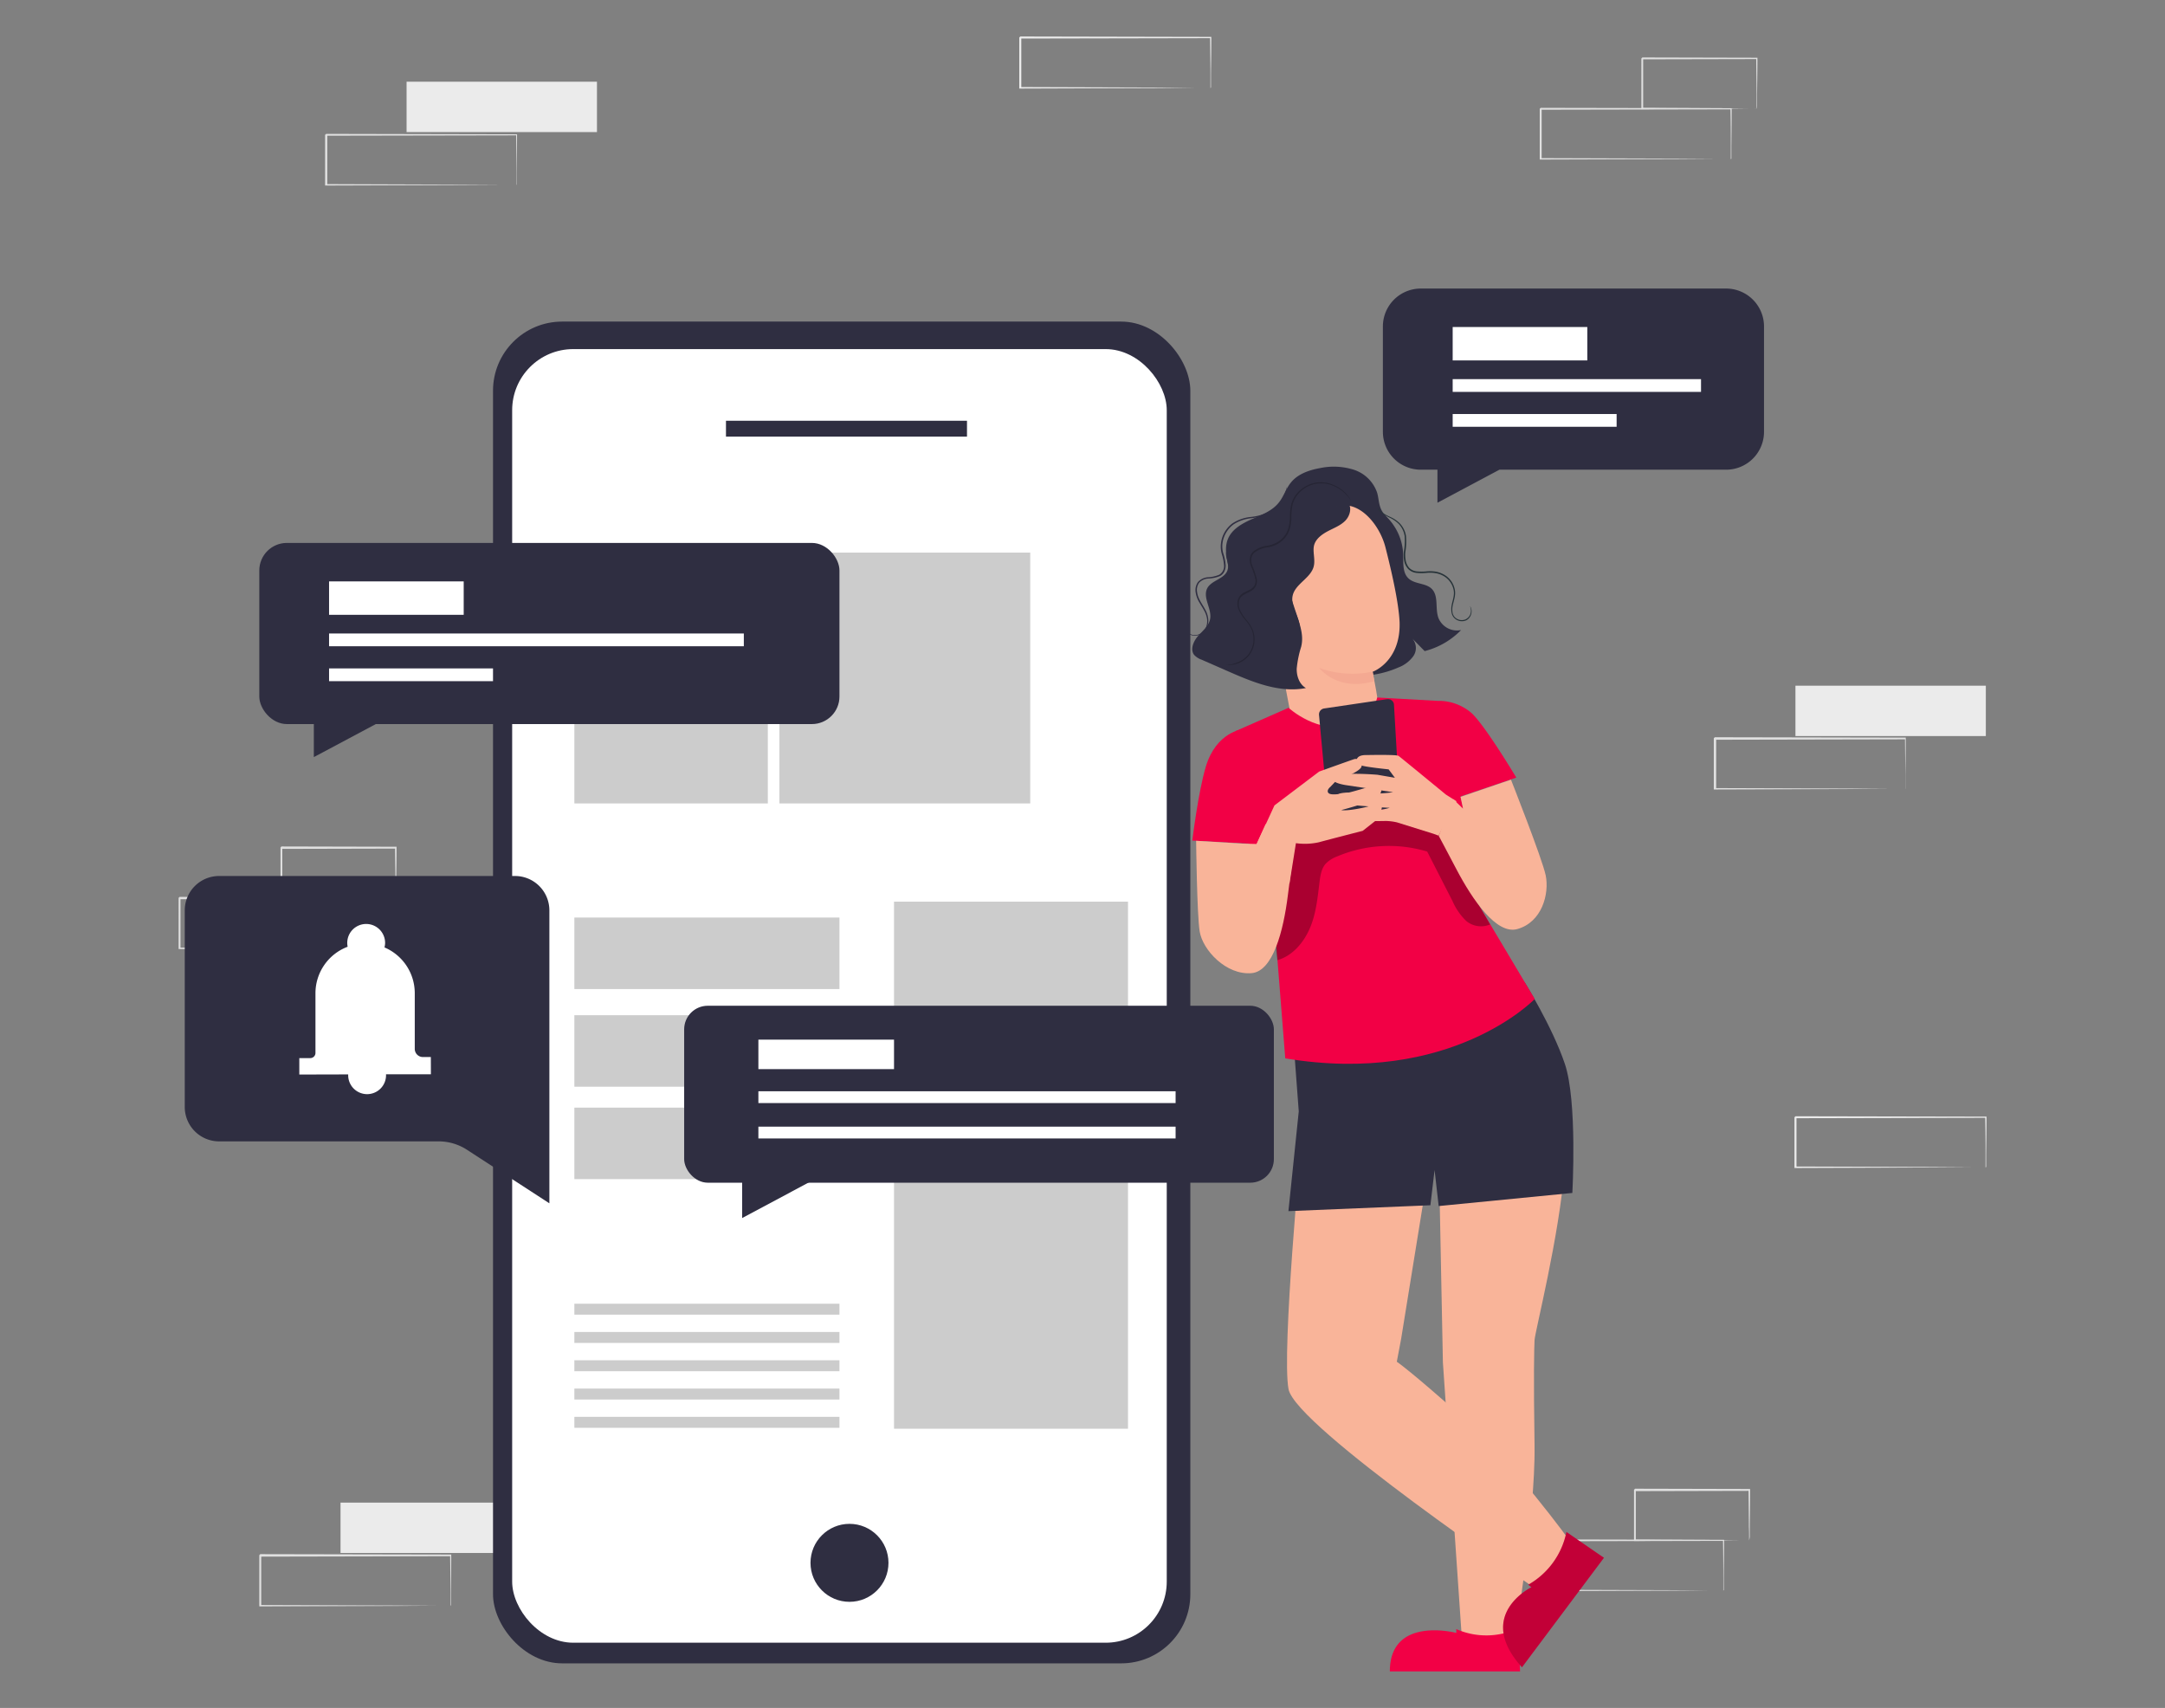  <!DOCTYPE svg PUBLIC "-//W3C//DTD SVG 1.1//EN" "http://www.w3.org/Graphics/SVG/1.1/DTD/svg11.dtd">
<svg id="b5213985-2f77-45d9-933c-c6fba7b40dc5" data-name="Layer 1" xmlns="http://www.w3.org/2000/svg" width="865.76" height="682.89" viewBox="0 0 865.76 682.89">
<rect x="0" y="0" width="865.76" height="682.89" fill="#808080" stroke="none"/>
<defs>
<style xmlns="http://www.w3.org/1999/xhtml">*, ::after, ::before { box-sizing: border-box; }
img, svg { vertical-align: middle; }
</style>
<style xmlns="http://www.w3.org/1999/xhtml">*, body, html { -webkit-font-smoothing: antialiased; }
img, svg { max-width: 100%; }
</style>
</defs>
<g id="bfd3a5c0-caa8-495f-aa83-ad7c3ae00c72" data-name="freepik--background-complete--inject-276">
<rect x="717.98" y="274.16" width="76.13" height="20.14" fill="#ebebeb"/>
<path d="M761.92,315.52v-5.36c0-3.49-.08-8.48-.14-14.78l.24.23-76.13.16.39-.39h0v20.11l-.38-.38,54.26.17,16,.11h.05l-15.93.1-54.52.17h-.43v-20.5h0l.4-.39,76.13.15h.23v.24c0,6.37-.09,11.41-.12,14.91V315A1.53,1.53,0,0,1,761.92,315.52Z" fill="#e0e0e0"/>
<rect x="162.59" y="32.67" width="76.13" height="20.14" fill="#ebebeb"/>
<path d="M206.51,74V68.66c0-3.47,0-8.48-.12-14.77l.23.23-76.13.14c.17-.17-.39.4.39-.37h0V74l-.37-.38,54.09.19,16,.09h5.46a2.81,2.81,0,0,1,.41,0H200.8L184.87,74l-54.52.18H130V53.92h0l.4-.39,76.13.16h.23v.23c0,6.35-.09,11.41-.13,14.91v4.9A1.14,1.14,0,0,1,206.51,74Z" fill="#e0e0e0"/>
<rect x="136.17" y="600.79" width="76.13" height="20.14" fill="#ebebeb"/>
<path d="M180.11,642.15a2.16,2.16,0,0,1,0-.36v-5c0-3.49,0-8.49-.12-14.79l.23.23-76.13.16c.17-.17-.39.39.38-.39h0v20.11l-.38-.38,54.25.17,16,.11h.19l-15.93.1-54.52.17h-.39v-20.5h0l.39-.39,76.13.15h.24v.24c0,6.37-.1,11.41-.13,14.91v4.92A1.86,1.86,0,0,1,180.11,642.15Z" fill="#e0e0e0"/>
<path d="M692.11,63.62V58.27c0-3.47,0-8.48-.12-14.79l.23.24-76.13.15.4-.39h0V63.61l-.38-.38,54.25.17,16,.11h.19l-15.93.11-54.52.17h-.38V43.5h0c.79-.77.22-.2.4-.38l76.13.14h.23v.24c0,6.37-.09,11.41-.12,14.93v4.9A.26.26,0,0,1,692.11,63.62Z" fill="#e0e0e0"/>
<path d="M702.44,43.48a2.29,2.29,0,0,1,0-.37V38c0-3.54-.09-8.53-.15-14.67l.28.29-45.87.1c-.34.35.47-.46.38-.39h0V43.47l-.36-.36,32.72.17,9.53.11h3.49a5.75,5.75,0,0,1-.83,0h-2.5l-9.39.11-33,.17h-.37V23.36h0l.39-.39,45.74.11h.28v.26c0,6.26-.12,11.25-.15,14.82v4C702.65,43.14,702.46,43.51,702.44,43.48Z" fill="#e0e0e0"/>
<path d="M147.8,379.3a2.16,2.16,0,0,1,0-.36v-5c0-3.49,0-8.48-.13-14.79l.24.23-76.13.16.39-.39h0v20.12l-.38-.37,54.26.17,16,.11h.19l-15.93.11-54.52.17h-.37V359h0l.39-.39,76.13.15h.23V359c0,6.37-.09,11.4-.12,14.93V379A1.43,1.43,0,0,0,147.8,379.3Z" fill="#e0e0e0"/>
<path d="M158.13,359.16a1.21,1.21,0,0,1,0-.38v-5.11c0-3.52-.1-8.52-.16-14.65l.28.28-45.74.11c-.34.35.47-.47.38-.39h0v20.12l-.36-.36,32.72.18,9.53.09h3.49a5.75,5.75,0,0,1-.83,0h-2.51l-9.39.11-33,.17h-.37v-20.5h0l.39-.39,45.74.11h.28v.28c0,6.26-.12,11.25-.16,14.82v4A3.07,3.07,0,0,1,158.13,359.16Z" fill="#e0e0e0"/>
<path d="M689.13,636a1.09,1.09,0,0,1,0-.36v-5c0-3.49,0-8.48-.13-14.79l.24.24-76.13.16c.17-.18-.4.39.37-.4h0V636l-.39-.38,54.27.18,16,.1h.17l-15.93.11-54.52.18h-.38v-20.3h0l.4-.39,76.13.16h.23v.23c0,6.37-.11,11.41-.14,14.93v4.9A3,3,0,0,1,689.13,636Z" fill="#e0e0e0"/>
<path d="M699.44,615.9v-1.43c0-1,0-2.35-.08-4,0-3.54-.08-8.53-.14-14.66l.27.28-45.75.11.4-.39h0v20.12l-.38-.36,32.72.17,9.53.1h3.49a5.75,5.75,0,0,1-.83,0h-2.49l-9.39.1-33,.18h-.36v-20.5h0c0,.09.74-.74.39-.39l45.74.11h.29v.28c0,6.26-.11,11.25-.14,14.82v4A7.82,7.82,0,0,1,699.44,615.9Z" fill="#e0e0e0"/>
<path d="M484.05,35.14a2.16,2.16,0,0,1,0-.36v-5c0-3.47-.08-8.46-.14-14.77l.25.25L408,15.41c.19-.17-.4.41.41-.41h0V35.2l-.39-.39,54.24.18,16,.12h.19l-15.93.11-54.52.19h-.41V15h0l.41-.41,76.13.16h.25V15c0,6.37-.11,11.41-.14,14.93v4.89C484.29,35.11,484.07,35.16,484.05,35.14Z" fill="#ebebeb"/>
<path d="M794,466.82a2.16,2.16,0,0,1,0-.36v-5c0-3.47,0-8.48-.14-14.77l.25.25-76.13.16.41-.41h0v20.11l-.39-.39,54.25.17,16,.11h.19l-15.93.11L718,467h-.41V446.71h0l.41-.4,76.13.15h.25v.25c0,6.36-.11,11.41-.14,14.93v4.95C794,466.73,794,466.84,794,466.82Z" fill="#ebebeb"/>
</g>
<path d="M690.25,115.37H568.16A15.16,15.16,0,0,0,553,130.53v42.12a15.15,15.15,0,0,0,15.16,15.15h6.66V201L599.6,187.8h90.65a15.15,15.15,0,0,0,15.16-15.15V130.53A15.16,15.16,0,0,0,690.25,115.37Z" fill="#2f2e41" data-secondary="true"/>
<rect x="197.15" y="128.58" width="278.85" height="536.48" rx="27.64" fill="#2f2e41" data-secondary="true"/>
<rect x="204.81" y="139.58" width="261.76" height="517.23" rx="24.43" fill="#fff"/>
<path d="M219.69,481.12V364a13.75,13.75,0,0,0-13.75-13.75H87.63A13.75,13.75,0,0,0,73.88,364v78.61a13.76,13.76,0,0,0,13.75,13.75h87.81a20.7,20.7,0,0,1,11.27,3.34Z" fill="#2f2e41" data-secondary="true"/>
<path d="M172.29,422.64h-3.16a3.27,3.27,0,0,1-3.27-3.28V397.1a19.88,19.88,0,0,0-12.11-18.29A7.75,7.75,0,0,0,154,377a7.57,7.57,0,0,0-15.14,0,7.81,7.81,0,0,0,.16,1.54,19.86,19.86,0,0,0-12.87,18.57V421a2.06,2.06,0,0,1-2.06,2.06h-4.4v6.57l19.55-.05v.05a7.57,7.57,0,1,0,15.13,0v-.09l17.94,0Z" fill="#fff"/>
<rect x="580.91" y="130.75" width="53.84" height="13.36" fill="#fff"/>
<rect x="580.91" y="151.59" width="99.31" height="5.1" fill="#fff"/>
<rect x="580.91" y="165.54" width="65.56" height="5.1" fill="#fff"/>
<rect x="357.51" y="360.5" width="93.56" height="210.75" fill="#ccc"/>
<rect x="229.68" y="283.94" width="77.37" height="37.3" fill="#ccc"/>
<rect x="311.68" y="220.94" width="100.3" height="100.3" fill="#ccc"/>
<rect x="290.31" y="168.23" width="96.38" height="6.35" fill="#2f2e41" data-secondary="true"/>
<rect x="229.68" y="366.86" width="106.01" height="28.59" fill="#ccc"/>
<rect x="229.68" y="405.91" width="106.01" height="28.59" fill="#ccc"/>
<rect x="229.68" y="442.86" width="106.01" height="28.59" fill="#ccc"/>
<rect x="229.68" y="521.26" width="106.01" height="4.38" fill="#ccc"/>
<rect x="229.68" y="532.57" width="106.01" height="4.38" fill="#ccc"/>
<rect x="229.68" y="543.88" width="106.01" height="4.38" fill="#ccc"/>
<rect x="229.68" y="555.19" width="106.01" height="4.38" fill="#ccc"/>
<rect x="229.68" y="566.5" width="106.01" height="4.38" fill="#ccc"/>
<circle cx="339.7" cy="624.87" r="15.59" fill="#2f2e41" data-secondary="true"/>
<path d="M520.43,456.44s-8,84.09-5.16,99,98.29,79.39,98.29,79.39l14.52-18.27s-22.82-31.64-43.37-50-26.14-22.1-26.14-22.1l1.74-9.2,11.36-70.16Z" fill="#f9b499"/>
<path d="M575.36,462.2,577,544.74,584.92,660H605s9.08-53.89,8.65-82.12-.16-38.52,0-42,9.91-41.33,12.07-69.59-12.07-35.68-12.07-35.68Z" fill="#f9b499"/>
<path d="M582.36,651.37v1.52s-26.58-7-26.58,15.39h52.08L607.15,651A29.81,29.81,0,0,1,582.36,651.37Z" fill="#f20045" data-primary="true"/>
<path d="M550.76,203.73a22.17,22.17,0,0,1,10.35,17.73c.12,3.45-.38,7.48,2.16,9.83s6.87,1.78,9.25,4.13c2.86,2.85,1.31,7.76,2.66,11.57a8,8,0,0,0,9.1,4.92,31,31,0,0,1-14.58,8.42l-4.92-5a5.73,5.73,0,0,1,.41,7,13.05,13.05,0,0,1-6,4.55,39.56,39.56,0,0,1-35.08-1.63" fill="#2f2e41" data-secondary="true"/>
<path d="M489.79,241.45c.55-2.76,1.71-5.34,2-8.11.56-6-3-12.17-.8-17.73,1.58-4,5.64-6.27,9.54-8s8.12-3.27,10.79-6.59c2-2.42,2.87-5.57,4.83-8,2.75-3.48,7.29-5.06,11.68-5.85a26.55,26.55,0,0,1,13.53.64,14.61,14.61,0,0,1,9.37,9.28c.6,2.15.6,4.47,1.54,6.49,1,2.23,3,3.83,4.42,5.85a11.74,11.74,0,0,1-1.31,14.29l-26.54,43.79c-6.26,3.22-22.43,2.05-28-2.19S488.39,248.34,489.79,241.45Z" fill="#2f2e41" data-secondary="true"/>
<path d="M554,218.73c-2.34-9-10.53-18.95-19.4-16.24l-26.88,12.63a5.5,5.5,0,0,0-3.73,6.32l12.58,66.67h0a.39.39,0,0,0-.47.28.46.46,0,0,0,.08.34c3.92,4.49,22.24,24,37.83,15.59,3.49-1.87-1.87-12.91-1.93-17.22l-1.74-10.84c-1-5.5-1.45-7.77-1.38-7.71s11.24-4.13,10.72-19.8C559.33,241,556.55,228.71,554,218.73Z" fill="#f9b499"/>
<path d="M548.88,268.55a39.36,39.36,0,0,1-21.34-1.49s7.17,9.63,22,5.3Z" fill="#f4a992"/>
<path d="M501.75,218c1.17-2.33,3.57-3.74,5.89-5a140.92,140.92,0,0,1,31.44-12c1.64,2.11.72,5.35-1.17,7.25s-4.5,2.86-6.88,4.12-4.77,3-5.5,5.5.5,5.71-.16,8.49c-1.12,4.78-7.35,7-8.44,11.75-.82,3.62,1.61,7.08,2.54,10.66A13.24,13.24,0,0,1,510,265a12.74,12.74,0,0,1-1.74.34l-6.88-39.15C501,223.43,500.52,220.5,501.75,218Z" fill="#2f2e41" data-secondary="true"/>
<path d="M479.11,254.27c1.87-2.11,4.27-4,4.8-6.77.75-4-2.88-8.25-1.28-12,1.46-3.42,6.88-3.89,8.18-7.37,1-2.75-.75-4.82-.51-7.13s3.22-4.66,5.51-4.66l20.93,23.93c2.67,8.53,4.87,13,3.59,18.31a42,42,0,0,0-1.79,8.79c-.06,3,1.08,6.26,3.69,7.73-10.62,2.08-21.32-2.38-31.24-6.74l-10.49-4.6a7.28,7.28,0,0,1-3-1.94C475.86,259.63,477.25,256.36,479.11,254.27Z" fill="#2f2e41" data-secondary="true"/>
<path d="M490.47,265.81a5.08,5.08,0,0,0,1.17.08,10.11,10.11,0,0,0,3.31-.62,10.3,10.3,0,0,0,4.36-3,10.19,10.19,0,0,0,2.36-6.62,10.65,10.65,0,0,0-.83-4.13,17.17,17.17,0,0,0-2.45-3.75,15.69,15.69,0,0,1-2.53-3.91,5.39,5.39,0,0,1,0-4.61c.83-1.37,2.6-1.95,4.21-2.82a4.94,4.94,0,0,0,2.09-2,4.73,4.73,0,0,0,.41-2.89,30.41,30.41,0,0,0-1.85-5.5,6,6,0,0,1-.33-2.76,3.72,3.72,0,0,1,1.29-2.35,10.71,10.71,0,0,1,5.25-2.08,11.61,11.61,0,0,0,5.34-2.26,10.43,10.43,0,0,0,3.32-4.54,17.35,17.35,0,0,0,.81-5.3,22.75,22.75,0,0,1,.49-4.94,10.89,10.89,0,0,1,2.08-4.13,12.39,12.39,0,0,1,7-4.2,12.24,12.24,0,0,1,6.8.61,14.66,14.66,0,0,1,4.5,2.67,19.8,19.8,0,0,1,3,3.36.46.46,0,0,0-.14-.26c-.14-.17-.23-.43-.45-.74a14.55,14.55,0,0,0-6.76-5.36,12.72,12.72,0,0,0-7-.73,12.93,12.93,0,0,0-7.35,4.32,11.16,11.16,0,0,0-2.21,4.3,23.71,23.71,0,0,0-.54,5,16.75,16.75,0,0,1-.8,5.12,9.89,9.89,0,0,1-3.12,4.27,11.17,11.17,0,0,1-5.09,2.13,11.29,11.29,0,0,0-5.5,2.23,4.54,4.54,0,0,0-1.5,2.75,6.73,6.73,0,0,0,.36,3,32.43,32.43,0,0,1,1.85,5.34,4.24,4.24,0,0,1-.34,2.53,4.55,4.55,0,0,1-1.84,1.72c-.77.43-1.6.76-2.4,1.2a5.26,5.26,0,0,0-2,1.84,5.93,5.93,0,0,0-.07,5.12,16.54,16.54,0,0,0,2.64,4,16.65,16.65,0,0,1,2.42,3.63,10.16,10.16,0,0,1,.83,3.88,9.93,9.93,0,0,1-2.17,6.39,10.17,10.17,0,0,1-4.2,3A11.89,11.89,0,0,1,490.47,265.81Z" opacity="0.2"/>
<path d="M474,249a2.08,2.08,0,0,0-.26.91,3.94,3.94,0,0,0,.77,2.61,4.06,4.06,0,0,0,1.54,1.28,4.22,4.22,0,0,0,2.35.35,5.39,5.39,0,0,0,4.36-3.53,7.08,7.08,0,0,0,.39-3.35,10.18,10.18,0,0,0-1.16-3.46c-1.13-2.22-2.93-4.3-3.27-7a4.94,4.94,0,0,1,.82-3.84,5.51,5.51,0,0,1,3.76-1.66,13.37,13.37,0,0,0,4.58-1,4,4,0,0,0,1.73-1.83,5.76,5.76,0,0,0,.51-2.45,19.07,19.07,0,0,0-.93-4.73,10.32,10.32,0,0,1-.28-4.42,11.19,11.19,0,0,1,4.24-7.12,15.74,15.74,0,0,1,7.25-2.56,22.11,22.11,0,0,0,6.66-1.86,14.15,14.15,0,0,0,4.45-3.58,13.35,13.35,0,0,0,2.24-3.68,9.94,9.94,0,0,0,.9-3.55,19.85,19.85,0,0,1-1.12,3.45,14.25,14.25,0,0,1-2.28,3.55,13.91,13.91,0,0,1-4.39,3.41,21.59,21.59,0,0,1-6.56,1.74,16.3,16.3,0,0,0-7.5,2.61,11.67,11.67,0,0,0-4.49,7.5,10.78,10.78,0,0,0,.26,4.69,19.21,19.21,0,0,1,.91,4.56,4,4,0,0,1-1.92,3.75,13,13,0,0,1-4.36,1,6,6,0,0,0-4.12,1.9,5.6,5.6,0,0,0-.93,4.28,10.91,10.91,0,0,0,1.45,3.89c.66,1.15,1.37,2.21,1.94,3.29a9.51,9.51,0,0,1,1.14,3.27,6.88,6.88,0,0,1-.32,3.15,5,5,0,0,1-4,3.33,3.9,3.9,0,0,1-4.45-3.24,3.44,3.44,0,0,1,0-.64A5,5,0,0,1,474,249Z" fill="#2f2e41" data-secondary="true"/>
<path d="M587.82,242.35a4.3,4.3,0,0,1,.29,2.76,3.76,3.76,0,0,1-2,2.51A3.94,3.94,0,0,1,582,247a3.55,3.55,0,0,1-1.16-2.14,7.07,7.07,0,0,1,.09-2.75c.36-1.87,1.29-4,.84-6.33a8.76,8.76,0,0,0-4-5.83,10.42,10.42,0,0,0-3.55-1.38,15.29,15.29,0,0,0-3.88-.11,19.68,19.68,0,0,1-3.76,0,4.91,4.91,0,0,1-3.09-1.46,6.21,6.21,0,0,1-1.38-3.05,12.07,12.07,0,0,1-.11-3.34,24.87,24.87,0,0,0,.23-6.39,9.4,9.4,0,0,0-2.51-5,12.55,12.55,0,0,0-3.83-2.56,21.31,21.31,0,0,1-3-1.61,7.14,7.14,0,0,1-2-2.05v.18a4.11,4.11,0,0,0,.27.51,6.21,6.21,0,0,0,1.54,1.57,22.35,22.35,0,0,0,3,1.72,12.61,12.61,0,0,1,3.68,2.54,9.26,9.26,0,0,1,2.32,4.78,25.1,25.1,0,0,1-.3,6.24,12.9,12.9,0,0,0,.09,3.51,6.56,6.56,0,0,0,1.55,3.35,5.44,5.44,0,0,0,3.46,1.67,21,21,0,0,0,3.88,0,14.53,14.53,0,0,1,3.84.12,9.72,9.72,0,0,1,3.33,1.28,8.3,8.3,0,0,1,3.74,5.41c.43,2.14-.43,4.13-.8,6.13a8.18,8.18,0,0,0,0,3,4,4,0,0,0,1.38,2.38,4.26,4.26,0,0,0,4.5.61,4,4,0,0,0,2-2.75,3.79,3.79,0,0,0-.15-2.21A2.42,2.42,0,0,0,587.82,242.35Z" fill="#263238"/>
<path d="M609.69,392.79s11,17.58,16.07,32.56,3,51.63,3,51.63l-53.45,5.24-1.64-14.41L572,481.9l-56.77,2.35,4.13-39.89-2.29-30.48Z" fill="#2f2e41" data-secondary="true"/>
<path d="M494.28,292.23l21-9.23s11.89,11,25.66,6.88c8-2.46,9.79-11,9.79-11l24.55,1.37L586,326.87l.35,26.62,27.38,45.93s-33.41,34.87-99.77,23.74l-4.12-52s-10.21-27.84-10.68-37.14,0-20.41,0-20.41Z" fill="#f20045" data-primary="true"/>
<g opacity="0.3">
<path d="M595.89,369.62a9.28,9.28,0,0,1-9.54-1.37,24.82,24.82,0,0,1-5.5-7.95l-10.13-19.82a53.29,53.29,0,0,0-36,1.94,12.35,12.35,0,0,0-4.67,3c-1.67,2-2.07,4.72-2.39,7.29-.77,6.25-1.37,12.62-3.86,18.42s-7,11.09-13,12.77l-3.26-28.16,9.19-22.38,44.27-8.26L579.25,332l12.38,30.27Z"/>
</g>
<path d="M496.82,291.56s-10.45,1.11-14.61,14.92c-3.06,10.14-5.42,29.61-5.42,29.61l25.7,1.37V312.7Z" fill="#f20045" data-primary="true"/>
<path d="M575.27,280.22a20.09,20.09,0,0,1,13.32,5c5.58,5.32,17.76,25.68,17.76,25.68l-24.76,8.38-8-24.68Z" fill="#f20045" data-primary="true"/>
<path d="M527.46,285.84l3.46,37.25a2.36,2.36,0,0,0,2.58,2.09l23.93-1.82a2.4,2.4,0,0,0,2.27-2.49l-2.27-39.15a2.34,2.34,0,0,0-2.51-2.17l-.24,0-25.13,3.71A2.4,2.4,0,0,0,527.46,285.84Z" fill="#2f2e41" data-secondary="true"/>
<path d="M541.65,303.49c-.63.16-14.12,5-14.12,5l-17.89,13.54-7.09,15.42,13.08,15.94,2.6-16.26a25.86,25.86,0,0,0,9.24-.38c4.13-1.14,17.46-4.55,17.46-4.55l6.27-4.94s1.6-3.91,1.38-4.87a1.6,1.6,0,0,0-1.81-1.35,1.65,1.65,0,0,0-.86.41c-1.28,1-11,3-13.55,2.44,0,0,14-3.52,15.39-6.08s.51-4.21-1.72-3.81-10.11,3-12.57,3.26-5.5.78-6.3-.28.82-2.35.82-2.35l2.29-2.42s10-3.61,10.22-5.86a2.55,2.55,0,0,0-2.14-2.9A2.73,2.73,0,0,0,541.65,303.49Z" fill="#f9b499"/>
<path d="M546.26,301.9s12.16-.27,13,.32S578.2,317.7,578.2,317.7l4.23,2.66-7.16,13.76-2.07-.76-14.57-4.55a21.79,21.79,0,0,0-4.47-.56s-13.76.37-15-1-.71-1.84.24-2.26a82.64,82.64,0,0,1,11-1,28.59,28.59,0,0,0,5.35-1s-5.8-.25-7.14-.46-14.33-.65-14.51-2.83,1.22-3.26,9.42-2.62a58.13,58.13,0,0,0,13.57-.33L538.77,314s-7.36-.91-5.51-3.23,17.54-1,17.54-1l7,1.21-2.5-3.36s-9.88-1-11.24-1.68c-1.69-.85-2.08-1.84-1.13-3S546.26,301.9,546.26,301.9Z" fill="#f9b499"/>
<path d="M604.22,311.74l-20.17,6.88,1,4.7-3.94-3.82-5.78,14.69s4.55,8.51,7,13.22c6.61,12.61,16.14,26.34,24.39,24.07,9.91-2.75,12.89-14.07,11.39-21.49C616.69,343.27,604.22,311.74,604.22,311.74Z" fill="#f9b499"/>
<path d="M478.32,336.17l18.53,1.13,5.64.15,3.65-8,10.78,13.76S515.64,352.75,515,358c-1.77,14.13-5.9,30.27-14.43,31.09-10.22.92-19.66-9.24-20.84-16.7C478.64,365.61,478.32,336.17,478.32,336.17Z" fill="#f9b499"/>
<path d="M611.11,633.63l1.29,1s-22.75,11.07-3.78,32l32.78-43.78-15-10.32A31.33,31.33,0,0,1,611.11,633.63Z" fill="#f20045" data-primary="true"/>
<path d="M611.11,633.63l1.29,1s-22.75,11.07-3.78,32l32.78-43.78-15-10.32A31.33,31.33,0,0,1,611.11,633.63Z" opacity="0.2"/>
<rect x="103.69" y="217.08" width="232" height="72.43" rx="11.02" fill="#2f2e41" data-secondary="true"/>
<rect x="131.59" y="232.46" width="53.84" height="13.36" fill="#fff"/>
<rect x="131.59" y="253.29" width="165.86" height="5.1" fill="#fff"/>
<rect x="131.59" y="267.25" width="65.56" height="5.1" fill="#fff"/>
<polygon points="125.5 302.71 125.5 283.94 157.57 285.63 125.5 302.71" fill="#2f2e41" data-secondary="true"/>
<rect x="273.59" y="402.13" width="235.82" height="70.75" rx="9.43" fill="#2f2e41" data-secondary="true"/>
<polygon points="296.78 487.02 296.78 468.74 330.98 468.74 296.78 487.02" fill="#2f2e41" data-secondary="true"/>
<rect x="303.27" y="415.68" width="54.24" height="11.79" fill="#fff"/>
<rect x="303.27" y="436.32" width="166.84" height="4.72" fill="#fff"/>
<rect x="303.27" y="450.47" width="166.84" height="4.72" fill="#fff"/>
</svg>